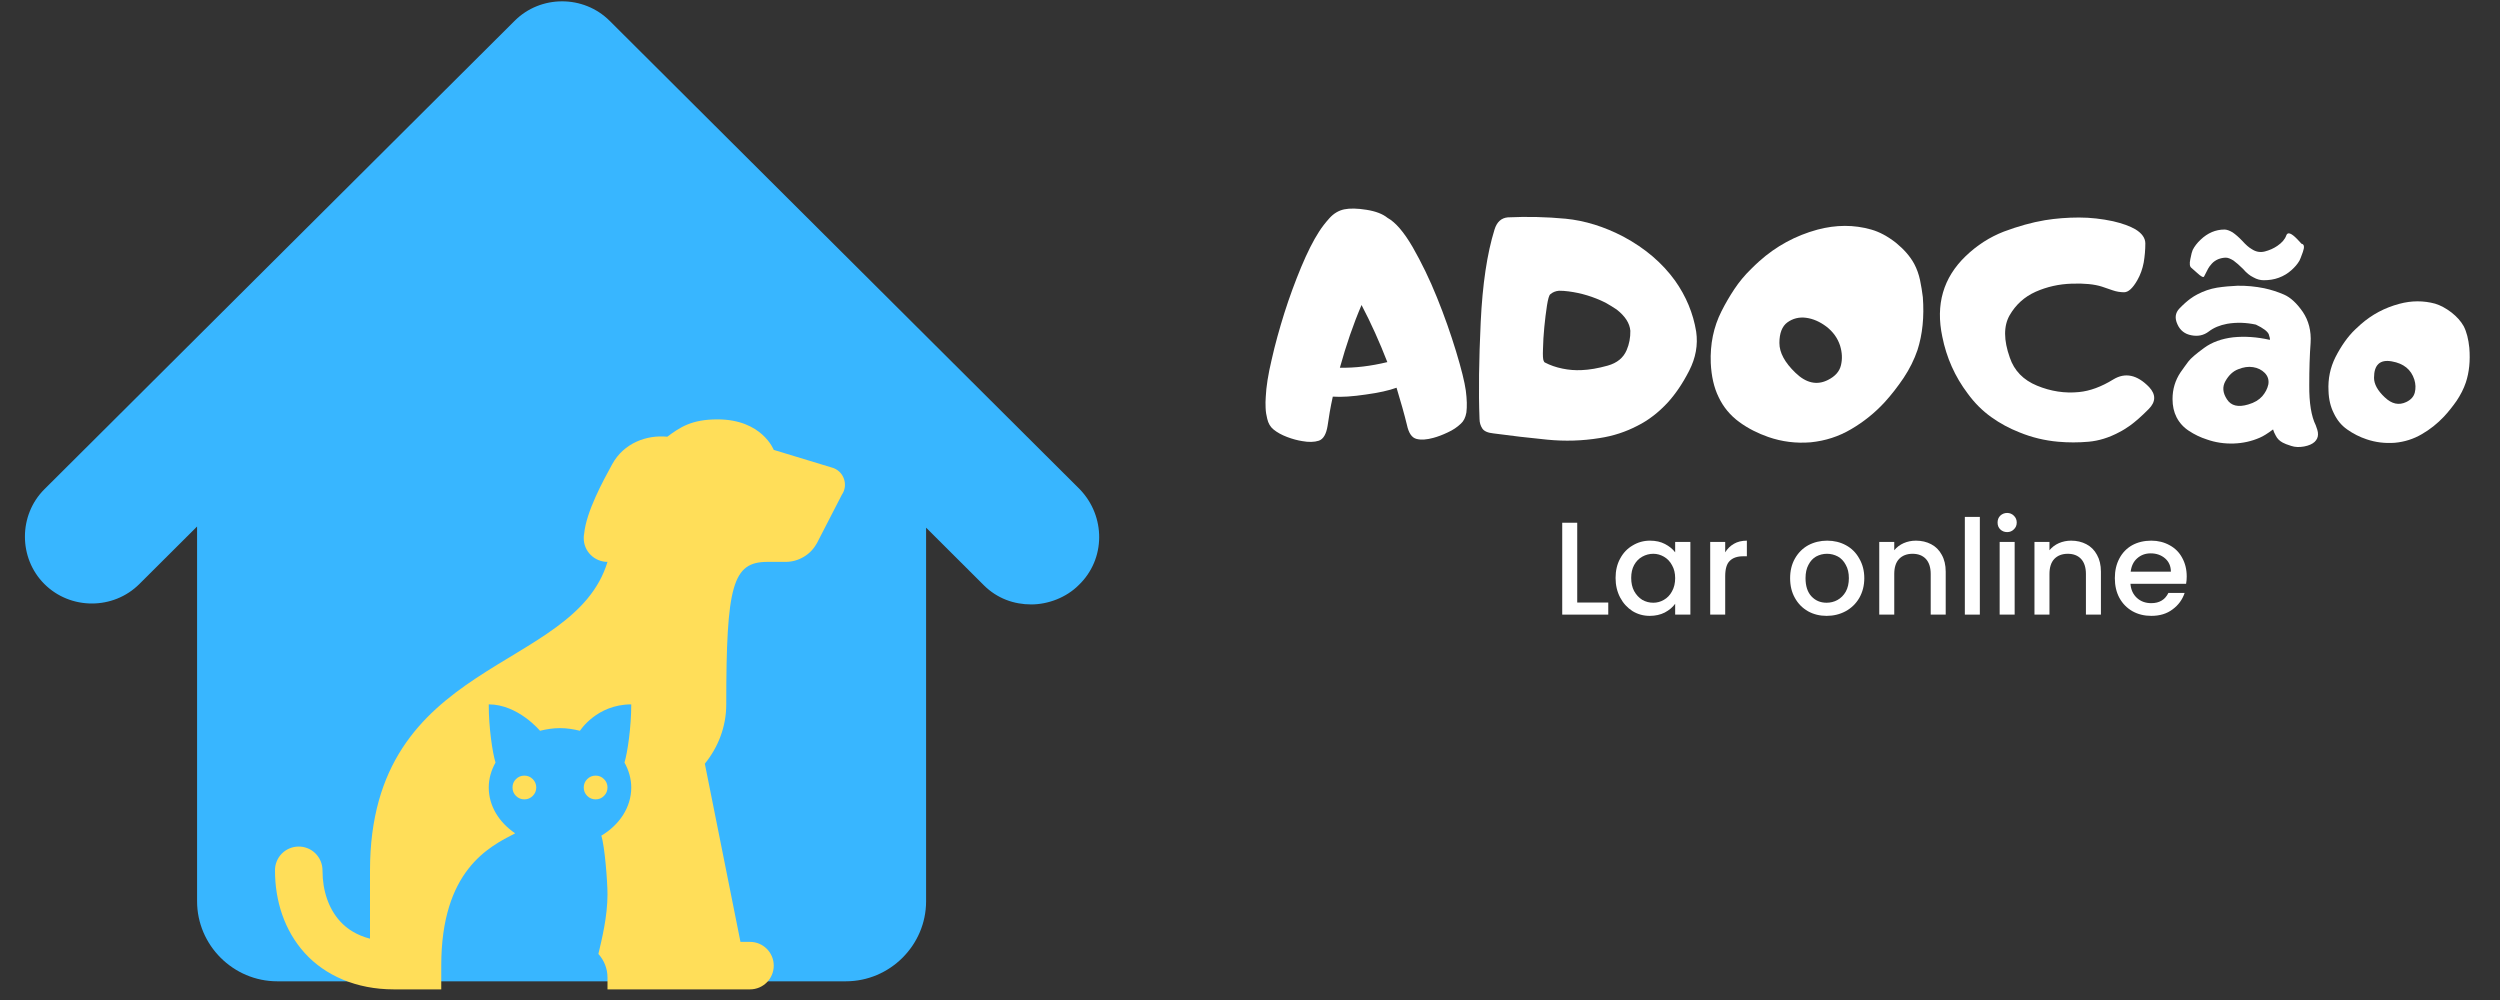 <svg xmlns="http://www.w3.org/2000/svg" xmlns:xlink="http://www.w3.org/1999/xlink" width="250" zoomAndPan="magnify" viewBox="0 0 187.5 75" height="100" preserveAspectRatio="xMidYMid meet" version="1.0"><rect x="0" y="0" width="187.5" height="75" fill="#333333" stroke="none"/><defs><g/><clipPath id="e99d8c7412"><path d="M 1.871 0.102 L 82.438 0.102 L 82.438 73.598 L 1.871 73.598 Z M 1.871 0.102 " clip-rule="nonzero"/></clipPath><clipPath id="b28bb6f480"><path d="M 20.625 31.453 L 63.375 31.453 L 63.375 74.203 L 20.625 74.203 Z M 20.625 31.453 " clip-rule="nonzero"/></clipPath></defs><g clip-path="url(#e99d8c7412)"><path fill="#38b6ff" d="M 80.984 36.695 L 45.723 1.562 C 43.77 -0.387 40.543 -0.387 38.598 1.562 L 3.328 36.695 C 1.383 38.637 1.383 41.859 3.328 43.801 C 5.281 45.75 8.5 45.75 10.453 43.801 L 14.781 39.488 L 14.781 67.594 C 14.781 70.891 17.492 73.598 20.797 73.598 L 63.434 73.598 C 66.746 73.598 69.457 70.891 69.457 67.594 L 69.457 39.574 L 73.781 43.887 C 74.797 44.902 76.07 45.332 77.344 45.332 C 78.609 45.332 79.969 44.816 80.898 43.887 C 82.938 41.938 82.938 38.723 80.984 36.695 " fill-opacity="1" fill-rule="nonzero"/></g><g clip-path="url(#b28bb6f480)"><path fill="#ffde59" d="M 53.812 31.453 C 51.855 31.453 50.988 32.055 50.047 32.754 C 48.523 32.602 46.789 33.211 45.91 34.824 C 45.223 36.082 43.969 38.375 43.812 40.027 C 43.789 40.133 43.781 40.238 43.781 40.344 C 43.781 40.352 43.781 40.355 43.781 40.359 C 43.781 40.598 43.824 40.824 43.914 41.043 C 44.004 41.258 44.133 41.453 44.301 41.617 C 44.469 41.785 44.66 41.914 44.879 42.004 C 45.098 42.094 45.324 42.141 45.562 42.141 C 43.027 50.52 27.75 49.301 27.75 65.297 L 27.75 70.402 C 26.773 70.145 26.039 69.688 25.492 69.082 C 24.656 68.152 24.188 66.82 24.188 65.297 C 24.188 65.055 24.145 64.824 24.055 64.602 C 23.965 64.379 23.832 64.184 23.664 64.012 C 23.492 63.84 23.297 63.711 23.074 63.621 C 22.848 63.531 22.617 63.488 22.375 63.492 C 22.141 63.496 21.914 63.543 21.699 63.637 C 21.48 63.73 21.289 63.863 21.125 64.031 C 20.961 64.199 20.836 64.395 20.75 64.613 C 20.66 64.832 20.621 65.062 20.625 65.297 C 20.625 67.555 21.324 69.785 22.852 71.473 C 24.375 73.16 26.723 74.203 29.531 74.203 L 33.094 74.203 L 33.094 72.422 C 33.094 65.297 36.652 63.516 38.637 62.5 C 37.438 61.684 36.656 60.457 36.656 59.062 C 36.656 58.395 36.844 57.762 37.164 57.191 C 36.934 56.449 36.652 54.555 36.656 52.828 C 38.855 52.828 40.5 54.809 40.5 54.809 C 40.977 54.691 41.473 54.609 42 54.609 C 42.523 54.609 43.02 54.691 43.496 54.809 C 43.496 54.809 44.746 52.828 47.344 52.828 C 47.344 54.555 47.062 56.449 46.836 57.191 C 47.152 57.762 47.344 58.395 47.344 59.062 C 47.344 60.555 46.453 61.867 45.098 62.676 C 45.359 63.465 45.562 66.137 45.562 67.078 C 45.562 68.762 45.125 70.492 44.879 71.547 C 45.301 72.016 45.562 72.633 45.562 73.312 L 45.562 74.203 L 56.25 74.203 C 57.234 74.203 58.031 73.406 58.031 72.422 C 58.031 71.438 57.234 70.641 56.25 70.641 L 55.535 70.641 L 52.863 57.277 C 53.852 56.055 54.469 54.523 54.469 52.828 C 54.469 43.883 54.949 42.141 57.555 42.141 L 58.922 42.141 C 59.402 42.141 59.852 42.016 60.27 41.77 C 60.688 41.527 61.012 41.191 61.246 40.77 L 61.254 40.766 L 61.301 40.68 C 61.301 40.676 61.301 40.672 61.305 40.668 L 63.137 37.109 C 63.258 36.934 63.336 36.734 63.363 36.52 C 63.387 36.305 63.363 36.098 63.289 35.895 C 63.215 35.691 63.102 35.516 62.941 35.371 C 62.781 35.223 62.598 35.121 62.391 35.066 L 62.355 35.055 C 62.355 35.055 62.352 35.055 62.352 35.055 L 58.031 33.742 C 58.031 33.742 57.156 31.453 53.812 31.453 Z M 39.328 58.172 C 39.082 58.172 38.871 58.258 38.695 58.434 C 38.523 58.605 38.438 58.816 38.438 59.062 C 38.438 59.309 38.523 59.52 38.695 59.691 C 38.871 59.867 39.082 59.953 39.328 59.953 C 39.574 59.953 39.781 59.867 39.957 59.691 C 40.129 59.52 40.219 59.309 40.219 59.062 C 40.219 58.816 40.129 58.605 39.957 58.434 C 39.781 58.258 39.574 58.172 39.328 58.172 Z M 44.672 58.172 C 44.426 58.172 44.215 58.258 44.039 58.434 C 43.867 58.605 43.781 58.816 43.781 59.062 C 43.781 59.309 43.867 59.52 44.039 59.691 C 44.215 59.867 44.426 59.953 44.672 59.953 C 44.918 59.953 45.125 59.867 45.301 59.691 C 45.473 59.52 45.562 59.309 45.562 59.062 C 45.562 58.816 45.473 58.605 45.301 58.434 C 45.125 58.258 44.918 58.172 44.672 58.172 Z M 44.672 58.172 " fill-opacity="1" fill-rule="nonzero"/></g><g fill="#ffffff" fill-opacity="1"><g transform="translate(94.909, 33.263)"><g><path d="M 9.832 -4.184 C 10.145 -3.148 10.41 -2.223 10.609 -1.402 C 10.742 -0.777 10.977 -0.434 11.332 -0.344 C 11.68 -0.254 12.102 -0.289 12.59 -0.422 C 12.922 -0.512 13.281 -0.645 13.68 -0.836 C 14.07 -1.012 14.391 -1.234 14.66 -1.492 C 14.859 -1.668 15.004 -1.945 15.07 -2.324 C 15.125 -2.77 15.113 -3.312 15.027 -3.969 C 14.938 -4.617 14.691 -5.605 14.293 -6.918 C 13.891 -8.23 13.426 -9.566 12.867 -10.945 C 12.312 -12.324 11.699 -13.578 11.043 -14.727 C 10.387 -15.859 9.754 -16.594 9.152 -16.926 C 8.797 -17.215 8.273 -17.418 7.586 -17.527 C 6.883 -17.641 6.328 -17.648 5.906 -17.562 C 5.484 -17.473 5.117 -17.25 4.805 -16.906 C 4.492 -16.559 4.227 -16.215 4.016 -15.883 C 3.582 -15.215 3.137 -14.324 2.68 -13.234 C 2.223 -12.133 1.801 -10.988 1.422 -9.797 C 1.047 -8.598 0.723 -7.441 0.469 -6.305 C 0.199 -5.172 0.055 -4.238 0.023 -3.504 C 0 -3.238 0 -2.957 0.012 -2.668 C 0.023 -2.379 0.066 -2.113 0.133 -1.855 C 0.211 -1.512 0.367 -1.246 0.602 -1.055 C 0.867 -0.836 1.211 -0.645 1.625 -0.488 C 2.035 -0.332 2.414 -0.234 2.758 -0.18 C 3.246 -0.09 3.672 -0.102 4.004 -0.211 C 4.336 -0.324 4.559 -0.691 4.66 -1.324 C 4.75 -1.969 4.871 -2.703 5.051 -3.516 C 5.715 -3.469 6.539 -3.527 7.52 -3.672 C 8.496 -3.805 9.277 -3.98 9.832 -4.184 Z M 5.582 -5.684 C 6.051 -7.375 6.586 -8.941 7.207 -10.387 C 7.918 -9.031 8.562 -7.598 9.141 -6.105 C 7.898 -5.805 6.719 -5.66 5.582 -5.684 Z M 5.582 -5.684 "/></g></g></g><g fill="#ffffff" fill-opacity="1"><g transform="translate(110.819, 33.263)"><g><path d="M 1.27 -16.047 C 0.711 -14.246 0.367 -11.934 0.234 -9.109 C 0.102 -6.285 0.066 -3.871 0.145 -1.855 C 0.145 -1.566 0.223 -1.324 0.355 -1.125 C 0.488 -0.922 0.766 -0.801 1.191 -0.758 C 2.523 -0.578 3.859 -0.422 5.215 -0.289 C 6.562 -0.156 7.875 -0.199 9.164 -0.41 C 10.188 -0.566 11.121 -0.879 11.977 -1.324 C 12.824 -1.746 13.578 -2.336 14.258 -3.07 C 14.836 -3.703 15.383 -4.504 15.871 -5.461 C 16.359 -6.418 16.539 -7.395 16.395 -8.387 C 16.172 -9.766 15.637 -11.043 14.812 -12.211 C 13.848 -13.547 12.555 -14.648 10.934 -15.516 C 9.488 -16.27 8.051 -16.715 6.605 -16.859 C 5.16 -16.996 3.715 -17.027 2.27 -16.961 C 1.781 -16.918 1.445 -16.617 1.27 -16.047 Z M 11.457 -8.453 C 11.465 -7.953 11.379 -7.461 11.176 -6.996 C 10.934 -6.43 10.465 -6.039 9.754 -5.84 C 9.043 -5.641 8.387 -5.527 7.785 -5.504 C 7.316 -5.484 6.852 -5.516 6.371 -5.617 C 5.883 -5.715 5.438 -5.871 5.051 -6.074 C 5.004 -6.094 4.973 -6.148 4.949 -6.219 C 4.906 -6.305 4.883 -6.594 4.906 -7.105 C 4.914 -7.605 4.949 -8.152 5.004 -8.73 C 5.059 -9.309 5.129 -9.855 5.203 -10.344 C 5.281 -10.832 5.359 -11.109 5.449 -11.188 C 5.629 -11.344 5.84 -11.434 6.105 -11.457 C 6.328 -11.457 6.562 -11.445 6.816 -11.41 C 7.762 -11.289 8.688 -11.012 9.586 -10.566 C 9.898 -10.387 10.176 -10.223 10.422 -10.055 C 11.066 -9.555 11.41 -9.02 11.457 -8.453 Z M 11.457 -8.453 "/></g></g></g><g fill="#ffffff" fill-opacity="1"><g transform="translate(128.252, 33.263)"><g><path d="M 0.855 -9.91 C 0.266 -8.742 0 -7.453 0.055 -6.039 C 0.102 -5.059 0.289 -4.203 0.645 -3.48 C 1 -2.727 1.523 -2.102 2.191 -1.613 C 2.859 -1.125 3.594 -0.758 4.371 -0.488 C 5.395 -0.133 6.449 0 7.551 -0.09 C 8.641 -0.199 9.652 -0.523 10.59 -1.078 C 11.523 -1.625 12.367 -2.301 13.102 -3.102 C 13.59 -3.637 14.059 -4.238 14.516 -4.914 C 14.969 -5.594 15.316 -6.297 15.559 -7.008 C 15.938 -8.188 16.07 -9.508 15.961 -10.977 C 15.914 -11.398 15.836 -11.824 15.75 -12.258 C 15.66 -12.68 15.516 -13.09 15.316 -13.469 C 15.004 -14.047 14.535 -14.57 13.938 -15.059 C 13.324 -15.539 12.711 -15.871 12.09 -16.047 C 10.801 -16.414 9.453 -16.414 8.051 -16.039 C 6.418 -15.594 4.961 -14.805 3.691 -13.668 C 3.492 -13.492 3.281 -13.289 3.082 -13.09 C 2.602 -12.625 2.18 -12.113 1.824 -11.578 C 1.469 -11.043 1.145 -10.488 0.855 -9.91 Z M 5.203 -7.539 C 5.203 -8.273 5.406 -8.797 5.805 -9.086 C 6.207 -9.375 6.672 -9.496 7.195 -9.43 C 7.719 -9.363 8.23 -9.141 8.73 -8.766 C 9.219 -8.387 9.566 -7.918 9.754 -7.34 C 9.91 -6.828 9.934 -6.34 9.82 -5.871 C 9.711 -5.406 9.387 -5.039 8.852 -4.77 C 8.031 -4.348 7.207 -4.527 6.406 -5.305 C 5.605 -6.074 5.203 -6.816 5.203 -7.539 Z M 5.203 -7.539 "/></g></g></g><g fill="#ffffff" fill-opacity="1"><g transform="translate(145.185, 33.263)"><g><path d="M 13.289 -16.672 C 12.457 -16.848 11.609 -16.949 10.742 -16.949 C 9.875 -16.949 9.02 -16.883 8.195 -16.75 C 7.195 -16.582 6.172 -16.293 5.105 -15.895 C 4.039 -15.48 3.094 -14.871 2.246 -14.059 C 0.555 -12.434 -0.023 -10.422 0.488 -8.008 C 0.801 -6.441 1.434 -5.016 2.391 -3.75 C 2.902 -3.047 3.492 -2.457 4.16 -1.98 C 4.828 -1.5 5.539 -1.125 6.273 -0.836 C 7.195 -0.457 8.164 -0.223 9.176 -0.133 C 9.934 -0.066 10.688 -0.066 11.457 -0.133 C 12.211 -0.199 12.98 -0.434 13.734 -0.836 C 14.004 -0.969 14.281 -1.145 14.57 -1.348 C 14.969 -1.637 15.438 -2.047 15.973 -2.59 C 16.504 -3.125 16.516 -3.672 16.004 -4.227 C 15.102 -5.16 14.203 -5.348 13.312 -4.805 C 12.41 -4.25 11.555 -3.938 10.742 -3.859 C 9.676 -3.75 8.621 -3.914 7.598 -4.336 C 6.562 -4.762 5.883 -5.461 5.551 -6.441 C 5.082 -7.762 5.082 -8.82 5.539 -9.621 C 5.996 -10.41 6.641 -11 7.484 -11.379 C 8.332 -11.754 9.23 -11.957 10.188 -11.988 C 11.145 -12.023 11.898 -11.945 12.457 -11.766 C 12.723 -11.68 12.992 -11.578 13.27 -11.488 C 13.547 -11.391 13.836 -11.344 14.125 -11.344 C 14.438 -11.344 14.77 -11.645 15.113 -12.246 C 15.348 -12.656 15.504 -13.102 15.594 -13.578 C 15.672 -14.047 15.715 -14.523 15.715 -15.004 C 15.715 -15.402 15.469 -15.758 14.98 -16.059 C 14.559 -16.305 14.004 -16.504 13.289 -16.672 Z M 13.289 -16.672 "/></g></g></g><g fill="#ffffff" fill-opacity="1"><g transform="translate(162.362, 33.263)"><g><path d="M 4.547 -4.684 C 4.793 -5.117 5.105 -5.418 5.504 -5.57 C 5.895 -5.727 6.262 -5.785 6.617 -5.727 C 6.973 -5.672 7.262 -5.527 7.496 -5.293 C 7.73 -5.051 7.82 -4.762 7.762 -4.426 C 7.695 -4.113 7.539 -3.816 7.309 -3.547 C 7.062 -3.27 6.719 -3.059 6.25 -2.926 C 5.504 -2.703 4.973 -2.824 4.66 -3.312 C 4.336 -3.805 4.305 -4.258 4.547 -4.684 Z M 6.828 -8.918 C 7.387 -8.652 7.707 -8.406 7.797 -8.188 C 7.875 -7.965 7.898 -7.82 7.875 -7.773 C 6.895 -7.996 5.984 -8.051 5.129 -7.965 C 4.258 -7.863 3.535 -7.598 2.938 -7.164 C 2.336 -6.719 1.934 -6.383 1.758 -6.141 C 1.578 -5.895 1.379 -5.629 1.18 -5.34 C 0.777 -4.738 0.578 -4.07 0.578 -3.336 C 0.578 -2.812 0.68 -2.359 0.879 -1.969 C 1.09 -1.559 1.402 -1.211 1.812 -0.945 C 2.215 -0.68 2.668 -0.457 3.16 -0.301 C 3.793 -0.078 4.461 0.023 5.172 0 C 5.859 -0.023 6.508 -0.168 7.117 -0.434 C 7.387 -0.547 7.719 -0.758 8.117 -1.055 C 8.164 -0.902 8.23 -0.746 8.32 -0.59 C 8.43 -0.367 8.609 -0.188 8.844 -0.066 C 8.965 0 9.176 0.09 9.477 0.18 C 9.766 0.277 10.086 0.289 10.445 0.223 C 10.801 0.156 11.055 0.043 11.234 -0.121 C 11.398 -0.277 11.488 -0.469 11.488 -0.68 C 11.488 -0.789 11.477 -0.91 11.434 -1.035 C 11.391 -1.145 11.355 -1.258 11.32 -1.367 C 10.988 -2.035 10.82 -3.035 10.832 -4.383 C 10.832 -5.605 10.867 -6.66 10.934 -7.551 C 10.988 -8.441 10.789 -9.219 10.344 -9.875 C 9.898 -10.52 9.43 -10.953 8.941 -11.168 C 8.453 -11.379 7.965 -11.535 7.453 -11.645 C 6.797 -11.777 6.129 -11.844 5.449 -11.832 C 4.938 -11.812 4.426 -11.766 3.914 -11.688 C 3.402 -11.602 2.914 -11.434 2.445 -11.188 C 2.27 -11.098 2.09 -10.988 1.926 -10.867 C 1.68 -10.688 1.402 -10.445 1.09 -10.121 C 0.777 -9.789 0.734 -9.398 0.945 -8.941 C 1.145 -8.484 1.5 -8.207 1.992 -8.117 C 2.48 -8.02 2.914 -8.109 3.293 -8.398 C 3.672 -8.688 4.125 -8.875 4.672 -8.977 C 5.383 -9.098 6.094 -9.074 6.828 -8.918 Z M 10.098 -13.715 C 10.133 -13.781 10.223 -13.992 10.355 -14.371 C 10.488 -14.746 10.453 -14.949 10.254 -14.98 L 9.922 -15.336 C 9.477 -15.793 9.207 -15.883 9.109 -15.605 C 9.008 -15.316 8.785 -15.059 8.441 -14.824 C 8.152 -14.625 7.84 -14.492 7.496 -14.402 C 7.141 -14.312 6.816 -14.379 6.516 -14.582 C 6.316 -14.691 6.074 -14.902 5.805 -15.203 C 5.551 -15.469 5.305 -15.684 5.082 -15.836 C 4.848 -15.973 4.648 -16.047 4.473 -16.047 C 4.137 -16.047 3.824 -15.98 3.535 -15.859 C 3.227 -15.727 2.949 -15.539 2.691 -15.293 C 2.426 -15.047 2.223 -14.781 2.09 -14.516 C 2.047 -14.426 1.98 -14.191 1.914 -13.836 C 1.836 -13.48 1.867 -13.258 2 -13.168 L 2.414 -12.801 C 2.727 -12.512 2.902 -12.422 2.949 -12.535 C 2.992 -12.633 3.094 -12.824 3.246 -13.113 C 3.293 -13.211 3.391 -13.336 3.527 -13.492 C 3.66 -13.637 3.824 -13.746 4.004 -13.824 C 4.184 -13.891 4.371 -13.938 4.582 -13.938 C 4.738 -13.938 4.926 -13.859 5.148 -13.723 C 5.359 -13.57 5.605 -13.355 5.871 -13.09 C 6.117 -12.801 6.371 -12.59 6.652 -12.457 C 6.906 -12.312 7.164 -12.246 7.418 -12.246 C 7.82 -12.246 8.195 -12.301 8.551 -12.434 C 8.91 -12.566 9.23 -12.758 9.52 -13.023 C 9.742 -13.223 9.941 -13.445 10.098 -13.715 Z M 10.098 -13.715 "/></g></g></g><g fill="#ffffff" fill-opacity="1"><g transform="translate(174.247, 33.263)"><g><path d="M 0.91 -6.473 C 0.523 -5.695 0.344 -4.859 0.391 -3.949 C 0.41 -3.305 0.547 -2.746 0.789 -2.27 C 1.023 -1.77 1.355 -1.355 1.801 -1.047 C 2.246 -0.734 2.727 -0.488 3.258 -0.312 C 3.914 -0.09 4.617 0 5.371 -0.055 C 6.082 -0.121 6.762 -0.332 7.387 -0.699 C 8.008 -1.055 8.562 -1.5 9.055 -2.023 C 9.375 -2.367 9.688 -2.758 10 -3.203 C 10.297 -3.648 10.531 -4.105 10.688 -4.57 C 10.945 -5.34 11.031 -6.207 10.953 -7.172 C 10.887 -7.82 10.754 -8.363 10.531 -8.797 C 10.32 -9.176 10.008 -9.52 9.609 -9.832 C 9.199 -10.145 8.785 -10.367 8.387 -10.488 C 7.52 -10.723 6.617 -10.723 5.707 -10.477 C 4.617 -10.188 3.648 -9.676 2.801 -8.93 C 2.734 -8.875 2.602 -8.754 2.391 -8.551 C 1.855 -8.043 1.355 -7.34 0.91 -6.473 Z M 3.805 -4.926 C 3.805 -5.906 4.25 -6.316 5.137 -6.16 C 6.027 -6.004 6.586 -5.551 6.828 -4.793 C 6.93 -4.461 6.941 -4.137 6.863 -3.824 C 6.785 -3.516 6.574 -3.281 6.227 -3.113 C 5.672 -2.848 5.137 -2.957 4.605 -3.469 C 4.07 -3.969 3.805 -4.461 3.805 -4.926 Z M 3.805 -4.926 "/></g></g></g><g fill="#ffffff" fill-opacity="1"><g transform="translate(116.417, 46.096)"><g><path d="M 1.875 -0.906 L 4.203 -0.906 L 4.203 0 L 0.75 0 L 0.75 -6.891 L 1.875 -6.891 Z M 1.875 -0.906 "/></g></g></g><g fill="#ffffff" fill-opacity="1"><g transform="translate(120.809, 46.096)"><g><path d="M 0.359 -2.75 C 0.359 -3.301 0.473 -3.785 0.703 -4.203 C 0.93 -4.629 1.242 -4.957 1.641 -5.188 C 2.035 -5.426 2.469 -5.547 2.938 -5.547 C 3.375 -5.547 3.75 -5.461 4.062 -5.297 C 4.383 -5.129 4.641 -4.922 4.828 -4.672 L 4.828 -5.453 L 5.969 -5.453 L 5.969 0 L 4.828 0 L 4.828 -0.812 C 4.641 -0.551 4.379 -0.332 4.047 -0.156 C 3.723 0.008 3.348 0.094 2.922 0.094 C 2.453 0.094 2.02 -0.023 1.625 -0.266 C 1.238 -0.516 0.93 -0.852 0.703 -1.281 C 0.473 -1.719 0.359 -2.207 0.359 -2.75 Z M 4.828 -2.734 C 4.828 -3.109 4.75 -3.43 4.594 -3.703 C 4.445 -3.984 4.242 -4.195 3.984 -4.344 C 3.734 -4.488 3.469 -4.562 3.188 -4.562 C 2.895 -4.562 2.617 -4.488 2.359 -4.344 C 2.109 -4.207 1.906 -4 1.75 -3.719 C 1.602 -3.445 1.531 -3.125 1.531 -2.75 C 1.531 -2.375 1.602 -2.047 1.75 -1.766 C 1.906 -1.484 2.109 -1.266 2.359 -1.109 C 2.617 -0.961 2.895 -0.891 3.188 -0.891 C 3.469 -0.891 3.734 -0.961 3.984 -1.109 C 4.242 -1.254 4.445 -1.469 4.594 -1.75 C 4.75 -2.031 4.828 -2.359 4.828 -2.734 Z M 4.828 -2.734 "/></g></g></g><g fill="#ffffff" fill-opacity="1"><g transform="translate(127.515, 46.096)"><g><path d="M 1.875 -4.672 C 2.039 -4.941 2.258 -5.156 2.531 -5.312 C 2.801 -5.469 3.125 -5.547 3.5 -5.547 L 3.5 -4.375 L 3.219 -4.375 C 2.781 -4.375 2.445 -4.258 2.219 -4.031 C 1.988 -3.812 1.875 -3.426 1.875 -2.875 L 1.875 0 L 0.75 0 L 0.75 -5.453 L 1.875 -5.453 Z M 1.875 -4.672 "/></g></g></g><g fill="#ffffff" fill-opacity="1"><g transform="translate(131.312, 46.096)"><g/></g></g><g fill="#ffffff" fill-opacity="1"><g transform="translate(133.884, 46.096)"><g><path d="M 3.109 0.094 C 2.598 0.094 2.133 -0.02 1.719 -0.25 C 1.301 -0.488 0.973 -0.82 0.734 -1.25 C 0.492 -1.676 0.375 -2.172 0.375 -2.734 C 0.375 -3.285 0.492 -3.773 0.734 -4.203 C 0.984 -4.641 1.316 -4.973 1.734 -5.203 C 2.16 -5.43 2.633 -5.547 3.156 -5.547 C 3.676 -5.547 4.145 -5.43 4.562 -5.203 C 4.988 -4.973 5.32 -4.641 5.562 -4.203 C 5.812 -3.773 5.938 -3.285 5.938 -2.734 C 5.938 -2.18 5.812 -1.688 5.562 -1.25 C 5.312 -0.82 4.969 -0.488 4.531 -0.25 C 4.102 -0.02 3.629 0.094 3.109 0.094 Z M 3.109 -0.891 C 3.398 -0.891 3.672 -0.957 3.922 -1.094 C 4.18 -1.238 4.391 -1.445 4.547 -1.719 C 4.703 -2 4.781 -2.336 4.781 -2.734 C 4.781 -3.129 4.703 -3.461 4.547 -3.734 C 4.398 -4.016 4.203 -4.223 3.953 -4.359 C 3.703 -4.492 3.43 -4.562 3.141 -4.562 C 2.848 -4.562 2.578 -4.492 2.328 -4.359 C 2.086 -4.223 1.895 -4.016 1.75 -3.734 C 1.602 -3.461 1.531 -3.129 1.531 -2.734 C 1.531 -2.148 1.676 -1.695 1.969 -1.375 C 2.27 -1.051 2.648 -0.891 3.109 -0.891 Z M 3.109 -0.891 "/></g></g></g><g fill="#ffffff" fill-opacity="1"><g transform="translate(140.194, 46.096)"><g><path d="M 3.5 -5.547 C 3.926 -5.547 4.305 -5.457 4.641 -5.281 C 4.984 -5.102 5.25 -4.836 5.438 -4.484 C 5.633 -4.141 5.734 -3.719 5.734 -3.219 L 5.734 0 L 4.609 0 L 4.609 -3.047 C 4.609 -3.535 4.488 -3.91 4.25 -4.172 C 4.008 -4.43 3.676 -4.562 3.25 -4.562 C 2.82 -4.562 2.484 -4.43 2.234 -4.172 C 1.992 -3.91 1.875 -3.535 1.875 -3.047 L 1.875 0 L 0.75 0 L 0.75 -5.453 L 1.875 -5.453 L 1.875 -4.828 C 2.062 -5.055 2.297 -5.234 2.578 -5.359 C 2.867 -5.484 3.176 -5.547 3.5 -5.547 Z M 3.5 -5.547 "/></g></g></g><g fill="#ffffff" fill-opacity="1"><g transform="translate(146.613, 46.096)"><g><path d="M 1.875 -7.328 L 1.875 0 L 0.75 0 L 0.75 -7.328 Z M 1.875 -7.328 "/></g></g></g><g fill="#ffffff" fill-opacity="1"><g transform="translate(149.224, 46.096)"><g><path d="M 1.312 -6.188 C 1.113 -6.188 0.941 -6.254 0.797 -6.391 C 0.66 -6.523 0.594 -6.695 0.594 -6.906 C 0.594 -7.113 0.66 -7.285 0.797 -7.422 C 0.941 -7.555 1.113 -7.625 1.312 -7.625 C 1.508 -7.625 1.676 -7.555 1.812 -7.422 C 1.957 -7.285 2.031 -7.113 2.031 -6.906 C 2.031 -6.695 1.957 -6.523 1.812 -6.391 C 1.676 -6.254 1.508 -6.188 1.312 -6.188 Z M 1.875 -5.453 L 1.875 0 L 0.75 0 L 0.75 -5.453 Z M 1.875 -5.453 "/></g></g></g><g fill="#ffffff" fill-opacity="1"><g transform="translate(151.835, 46.096)"><g><path d="M 3.5 -5.547 C 3.926 -5.547 4.305 -5.457 4.641 -5.281 C 4.984 -5.102 5.25 -4.836 5.438 -4.484 C 5.633 -4.141 5.734 -3.719 5.734 -3.219 L 5.734 0 L 4.609 0 L 4.609 -3.047 C 4.609 -3.535 4.488 -3.91 4.25 -4.172 C 4.008 -4.43 3.676 -4.562 3.25 -4.562 C 2.82 -4.562 2.484 -4.43 2.234 -4.172 C 1.992 -3.91 1.875 -3.535 1.875 -3.047 L 1.875 0 L 0.75 0 L 0.75 -5.453 L 1.875 -5.453 L 1.875 -4.828 C 2.062 -5.055 2.297 -5.234 2.578 -5.359 C 2.867 -5.484 3.176 -5.547 3.5 -5.547 Z M 3.5 -5.547 "/></g></g></g><g fill="#ffffff" fill-opacity="1"><g transform="translate(158.254, 46.096)"><g><path d="M 5.75 -2.859 C 5.75 -2.66 5.734 -2.477 5.703 -2.312 L 1.531 -2.312 C 1.562 -1.875 1.723 -1.52 2.016 -1.25 C 2.305 -0.988 2.664 -0.859 3.094 -0.859 C 3.695 -0.859 4.125 -1.113 4.375 -1.625 L 5.594 -1.625 C 5.426 -1.125 5.125 -0.711 4.688 -0.391 C 4.258 -0.066 3.727 0.094 3.094 0.094 C 2.57 0.094 2.102 -0.02 1.688 -0.25 C 1.27 -0.488 0.941 -0.82 0.703 -1.25 C 0.473 -1.676 0.359 -2.172 0.359 -2.734 C 0.359 -3.297 0.473 -3.789 0.703 -4.219 C 0.93 -4.645 1.25 -4.973 1.656 -5.203 C 2.07 -5.43 2.551 -5.547 3.094 -5.547 C 3.602 -5.547 4.062 -5.43 4.469 -5.203 C 4.875 -4.984 5.188 -4.672 5.406 -4.266 C 5.633 -3.859 5.75 -3.391 5.75 -2.859 Z M 4.562 -3.219 C 4.562 -3.633 4.414 -3.969 4.125 -4.219 C 3.832 -4.469 3.473 -4.594 3.047 -4.594 C 2.648 -4.594 2.312 -4.469 2.031 -4.219 C 1.758 -3.977 1.598 -3.645 1.547 -3.219 Z M 4.562 -3.219 "/></g></g></g></svg>